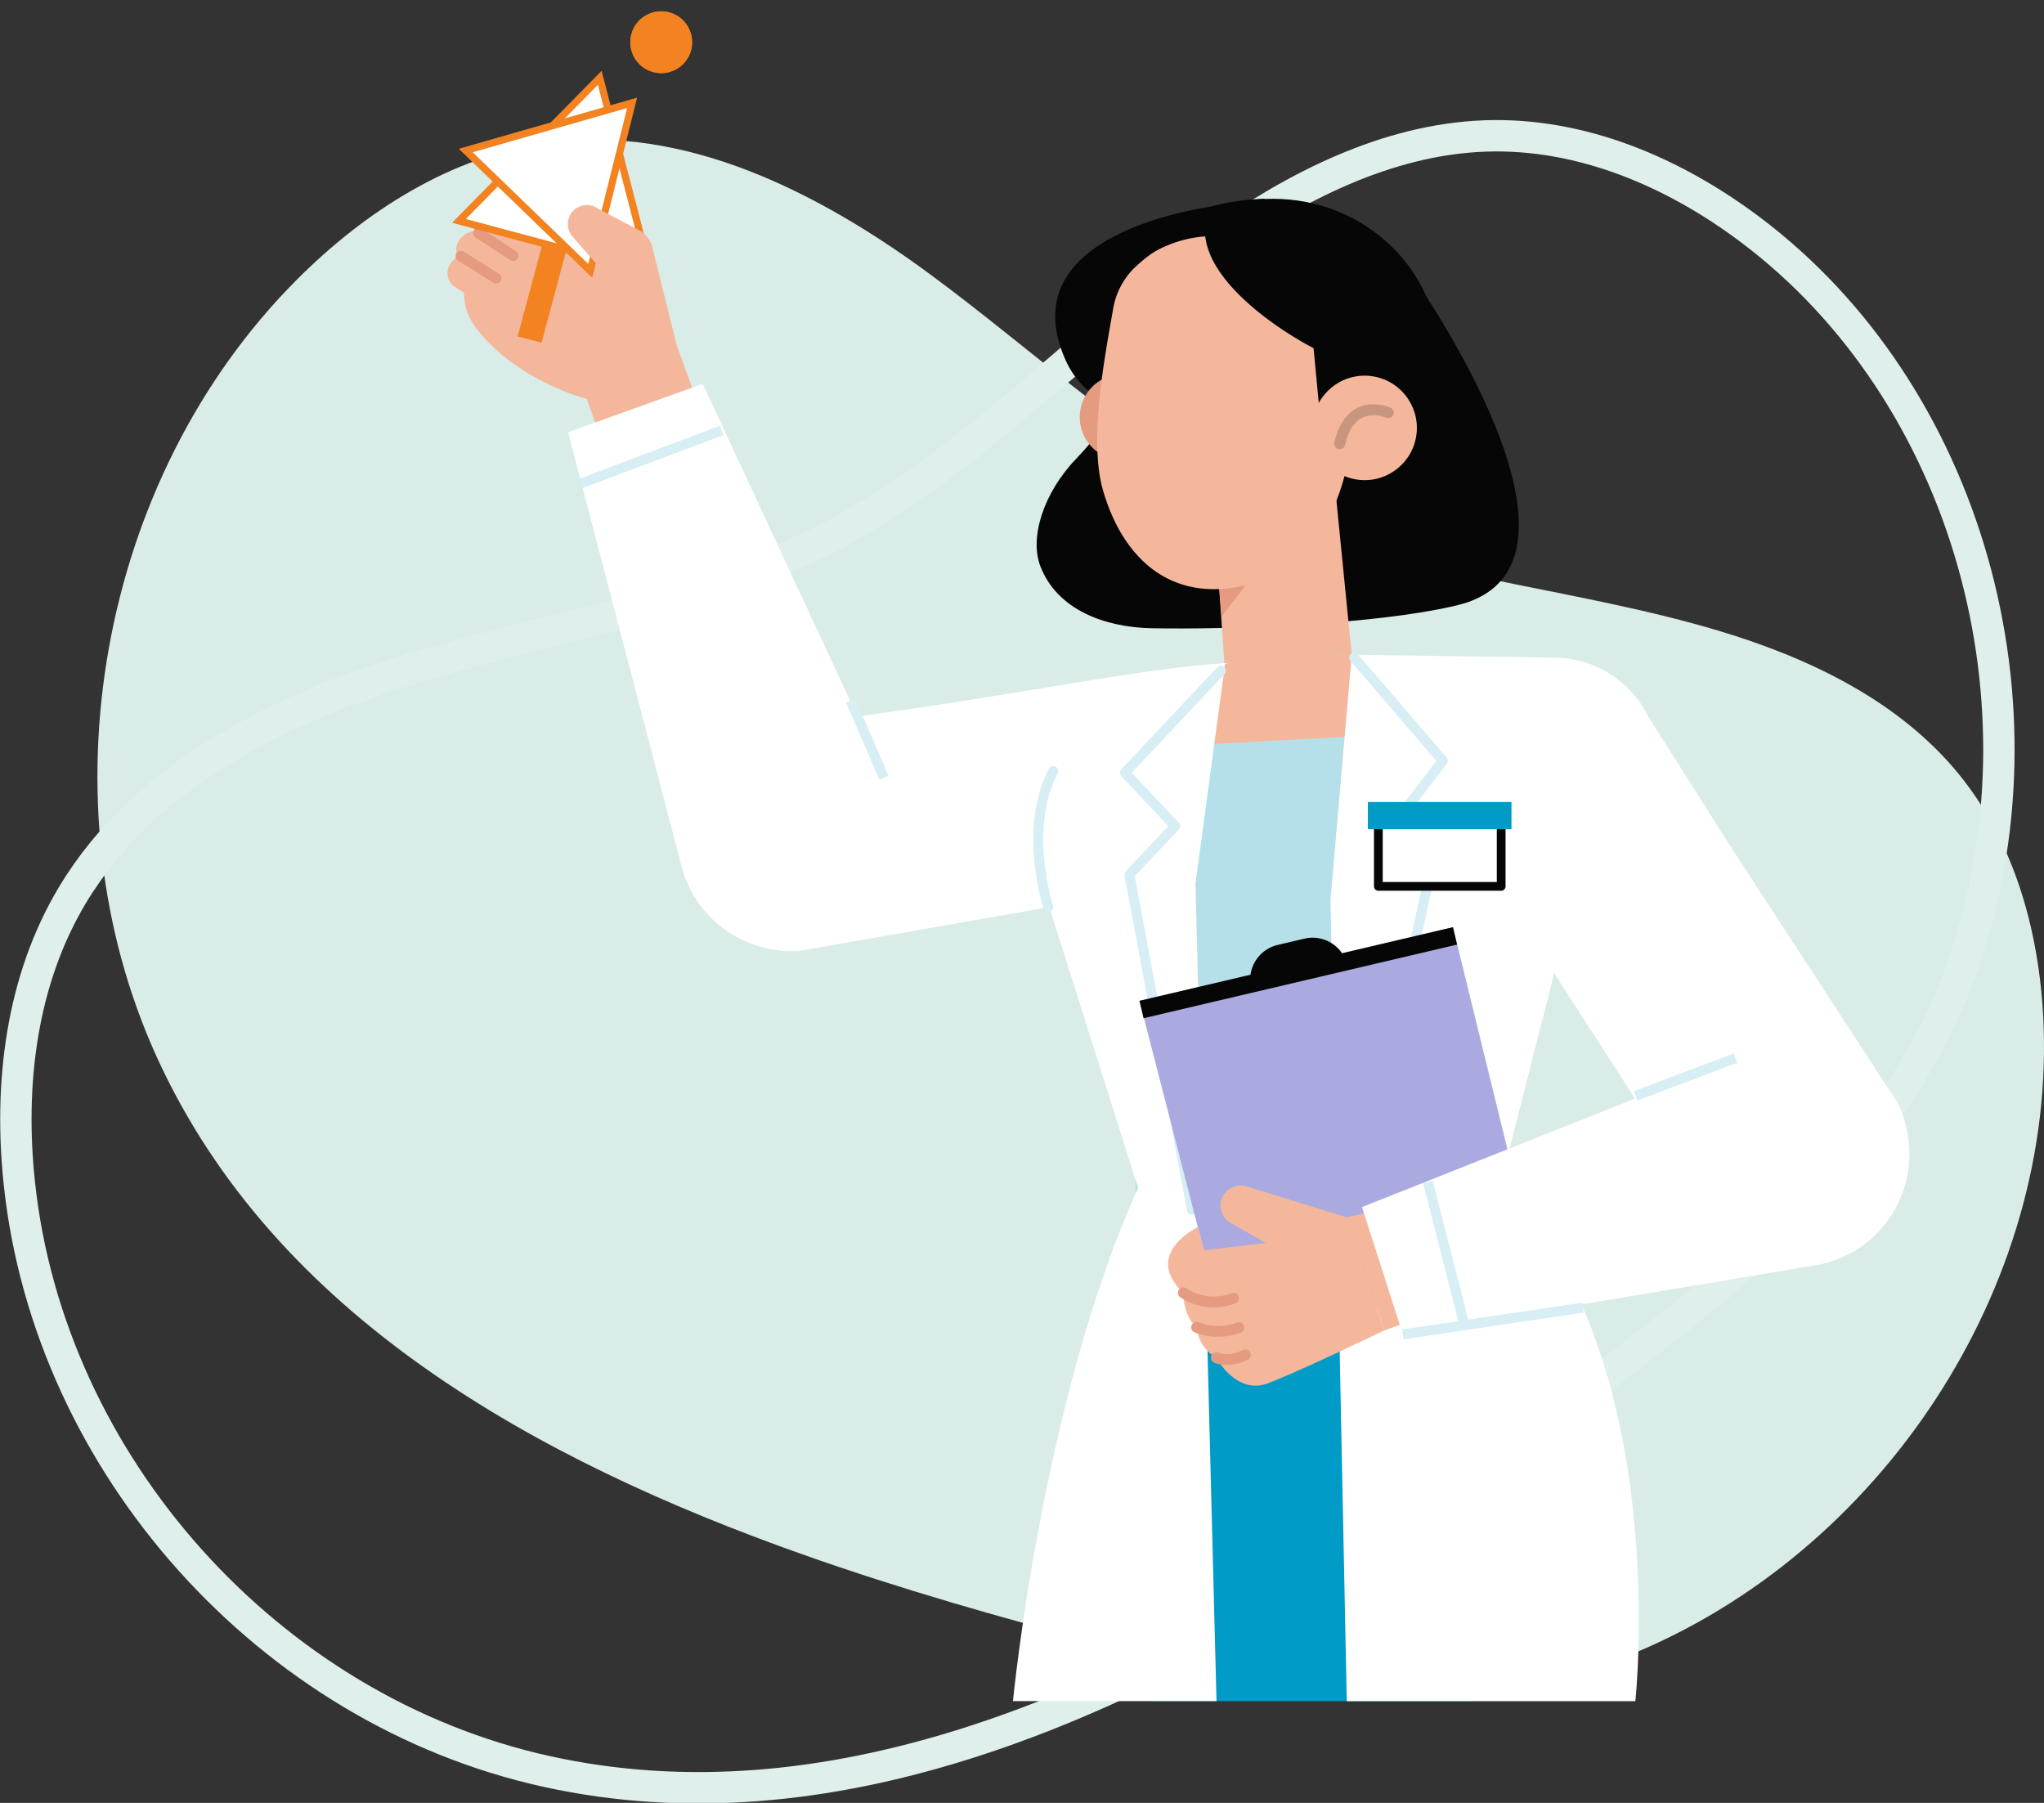 <svg xmlns="http://www.w3.org/2000/svg" width="284.481" height="250.899" viewBox="0 0 284.481 250.899">
  <rect x="0" y="0" width="284.481" height="250.899" fill="#333333" stroke="none"/>
  <g id="tip_discard_graphics" data-name="tip discard graphics" transform="translate(-691.789 -347.265)">
    <g id="Group_1043" data-name="Group 1043" transform="translate(-497.418 147.584)">
      <path id="Path_357517" data-name="Path 357517" d="M1333.787,417.547c-37.144-13.151-73.4-33.2-89.826-69.111-16.218-35.455-8.137-80.587,19.375-108.213,9.569-9.608,21.632-17.33,35.071-19.142,18.982-2.559,37.547,6.872,52.984,18.211s29.46,25,46.828,33.077c19.709,9.166,42.1,10.39,62.929,16.6,12.708,3.79,25.283,9.788,33.641,20.082,8.3,10.228,11.623,23.776,11.779,36.949.449,37.778-25.519,74.2-61.116,86.861-23.324,8.295-47.761,3.034-70.891-3.058C1361.492,426.363,1347.578,422.43,1333.787,417.547Z" transform="translate(-32.885 -1.551)" fill="#d9ece7"/>
      <path id="Path_357518" data-name="Path 357518" d="M1378.067,415.569c-34.407,22.1-73.709,39.258-112.811,30.629-38.6-8.519-69.2-42.669-73.36-81.883-1.448-13.638.209-28.148,7.445-40.159,10.22-16.967,29.685-26.264,48.645-31.856s38.849-8.618,56.467-17.772c19.994-10.388,35.414-27.806,53.786-40.909,11.208-7.994,24.084-14.53,37.647-15.017,13.474-.484,26.367,5.107,36.92,13.034,30.266,22.734,42.408,66.073,29.479,102.7-8.471,24-28.416,40.608-48.178,55.65C1402.942,398.479,1390.842,407.365,1378.067,415.569Z" transform="translate(0 0)" fill="none" stroke="#dfefeb" stroke-miterlimit="10" stroke-width="4.366"/>
    </g>
    <g id="Group_990" data-name="Group 990" transform="translate(748.539 329.459)">
      <g id="Group_969" data-name="Group 969" transform="translate(5.524 15.923)">
        <g id="Group_965" data-name="Group 965" transform="translate(0 0)">
          <path id="Path_357392" data-name="Path 357392" d="M394.355,113.169l3.534,2.048a19.184,19.184,0,0,0,12.738,8.923l7.317,20.18-12.667,7.2-4.569-12.752s-9.447-2.349-15.248-9.643,4.03-16.307,4.03-16.307Z" transform="translate(-381.313 -81.372)" fill="#f4b79b"/>
          <g id="Group_963" data-name="Group 963" transform="translate(0 25.677)">
            <path id="Path_357401" data-name="Path 357401" d="M429.847,102.619l2.179,1.829a2.685,2.685,0,0,1,.456,3.558h0a2.522,2.522,0,0,1-3.424.758l-2.417-1.5a2.674,2.674,0,0,1-.7-3.838l.238-.325A2.516,2.516,0,0,1,429.847,102.619Z" transform="translate(-418.687 -102.034)" fill="#f4b79b"/>
            <path id="Path_357402" data-name="Path 357402" d="M443.164,124.317l2.02,1.621a2.29,2.29,0,0,1,.448,3.124h0a2.374,2.374,0,0,1-3.145.637l-2.236-1.338a2.3,2.3,0,0,1-.67-3.37l.217-.283A2.378,2.378,0,0,1,443.164,124.317Z" transform="translate(-439.11 -112.15)" fill="#f4b79b"/>
            <path id="Path_357403" data-name="Path 357403" d="M439.179,118.2l2.423,1.713a2.181,2.181,0,0,1,.615,3.205h0a3.006,3.006,0,0,1-3.685.563l-2.67-1.43a2.23,2.23,0,0,1-.883-3.464l.247-.283A3.054,3.054,0,0,1,439.179,118.2Z" transform="translate(-433.249 -109.279)" fill="#f4b79b"/>
            <path id="Path_357404" data-name="Path 357404" d="M433.284,108.978l3.97,3.151a2.685,2.685,0,0,1,.456,3.558h0a2.523,2.523,0,0,1-3.424.758l-4.208-2.826a2.674,2.674,0,0,1-.7-3.838l.238-.325A2.516,2.516,0,0,1,433.284,108.978Z" transform="translate(-425.754 -104.991)" fill="#f4b79b"/>
            <g id="Group_962" data-name="Group 962" transform="translate(1.877 3.561)">
              <line id="Line_38" data-name="Line 38" x1="4.701" y1="3.577" transform="translate(4.922)" fill="none" stroke="#e59b7f" stroke-linecap="round" stroke-linejoin="round" stroke-width="1.485"/>
              <line id="Line_39" data-name="Line 39" x1="4.91" y1="3.082" transform="translate(0 8.284)" fill="none" stroke="#e59b7f" stroke-linecap="round" stroke-linejoin="round" stroke-width="1.485"/>
              <line id="Line_40" data-name="Line 40" x1="4.812" y1="3.162" transform="translate(2.447 5.067)" fill="none" stroke="#e59b7f" stroke-linecap="round" stroke-linejoin="round" stroke-width="1.485"/>
            </g>
          </g>
          <g id="Group_1161" data-name="Group 1161" transform="translate(48.393 -502.558) rotate(60)">
            <g id="Ellipse_75" data-name="Ellipse 75" transform="translate(428.326 267)" fill="#f38220" stroke="#f38220" stroke-width="1">
              <circle cx="4.302" cy="4.302" r="4.302" stroke="none"/>
              <circle cx="4.302" cy="4.302" r="3.802" fill="none"/>
            </g>
            <rect id="Rectangle_38338" data-name="Rectangle 38338" width="3.442" height="25.813" transform="translate(439.832 290.817) rotate(-45)" fill="#f38220"/>
            <g id="Polygon_10" data-name="Polygon 10" transform="translate(421.58 290.816) rotate(-45)" fill="#fff">
              <path d="M 28.397 25.313 L 0.858 25.313 L 14.627 1.014 L 28.397 25.313 Z" stroke="none"/>
              <path d="M 14.627 2.028 L 1.716 24.813 L 27.539 24.813 L 14.627 2.028 M 14.627 -3.814697265625e-06 L 29.255 25.813 L -1.9073486328125e-06 25.813 L 14.627 -3.814697265625e-06 Z" stroke="none" fill="#f38220"/>
            </g>
            <g id="Polygon_11" data-name="Polygon 11" transform="translate(459.337 283.481) rotate(104)" fill="#fff">
              <path d="M 24.947 21.871 L 0.866 21.871 L 12.907 1.001 L 24.947 21.871 Z" stroke="none"/>
              <path d="M 12.907 2.001 L 1.731 21.371 L 24.082 21.371 L 12.907 2.001 M 12.907 3.814697265625e-06 L 25.813 22.371 L -3.814697265625e-06 22.371 L 12.907 3.814697265625e-06 Z" stroke="none" fill="#f38220"/>
            </g>
          </g>
          <path id="Path_357400" data-name="Path 357400" d="M407.606,130.388l-3.457-13.879a4.138,4.138,0,0,0-1.515-1.972l-6.006-3.165a2.648,2.648,0,0,0-4.123,1.695h0a2.648,2.648,0,0,0,.609,2.214l5.021,5.756,4.954,10.945Z" transform="translate(-375.702 -80.476)" fill="#f4b79b"/>
        </g>
        <path id="Path_357407" data-name="Path 357407" d="M311.068,244.79A14.664,14.664,0,0,1,297.316,259.2l-21.208,3.591-41.294,7.244A15.786,15.786,0,0,1,218.122,255.8h0c-.889-9.173,5.895-16.424,15.447-17.306,8.137-.751,21.888-2.84,36.006-5.181,10.666-1.768,20.715-3.329,26.633-3.411A14.658,14.658,0,0,1,311.068,244.79Z" transform="translate(-185.847 -135.812)" fill="#fff"/>
        <g id="Group_968" data-name="Group 968" transform="translate(16.783 55.299)">
          <g id="Group_967" data-name="Group 967">
            <path id="Path_357408" data-name="Path 357408" d="M352.346,157.4l26.911,57.848a15.653,15.653,0,0,1-10.028,20.31h0a15.653,15.653,0,0,1-19.88-11.217L333.6,164.133Z" transform="translate(-333.597 -157.399)" fill="#fff"/>
            <g id="Group_966" data-name="Group 966" transform="translate(1.742 6.48)">
              <line id="Line_41" data-name="Line 41" x1="19.646" y2="7.402" transform="translate(0)" fill="none" stroke="#d7eef4" stroke-miterlimit="10" stroke-width="1.389"/>
              <line id="Line_42" data-name="Line 42" x2="4.626" y2="10.702" transform="translate(37.605 37.634)" fill="none" stroke="#d7eef4" stroke-miterlimit="10" stroke-width="1.389"/>
            </g>
          </g>
        </g>
      </g>
      <g id="Group_975" data-name="Group 975" transform="translate(87.531 45.471)">
        <g id="Group_974" data-name="Group 974" transform="translate(0)">
          <path id="Path_357409" data-name="Path 357409" d="M273.176,110.731s-30.9,2.894-22.442,21.706c5.014,11.155,22.472,7.344,22.472,7.344Z" transform="translate(-246.695 -109.95)" fill="#060606"/>
          <path id="Path_357410" data-name="Path 357410" d="M225.661,129.2s28.693,40.492,6.276,45.9c-11.233,2.708-31.747,3.4-42.541,3.2-6.5-.123-13.122-2.544-15.48-8.6-1.537-3.949.358-10.186,5-15.015,11.424-11.885,6.277-19,6.277-19Z" transform="translate(-173.392 -118.537)" fill="#060606"/>
          <ellipse id="Ellipse_138" data-name="Ellipse 138" cx="23.148" cy="22.093" rx="23.148" ry="22.093" transform="translate(9.715 0)" fill="#060606"/>
          <ellipse id="Ellipse_139" data-name="Ellipse 139" cx="5.99" cy="5.99" rx="5.99" ry="5.99" transform="translate(17.048 37.174) rotate(-171.723)" fill="#e59b7f"/>
          <path id="Path_357411" data-name="Path 357411" d="M216.854,180.232l1.43,20.336L236,199.384l-3.255-32.758Z" transform="translate(-192.148 -135.939)" fill="#f4b79b"/>
          <path id="Path_357412" data-name="Path 357412" d="M230.654,205.178l11.275-14.616-12.325,2.8Z" transform="translate(-204.897 -147.069)" fill="#e59b7f"/>
          <path id="Path_357413" data-name="Path 357413" d="M221.25,122.547a10.46,10.46,0,0,0-2.86,5.74c-1.147,6.577-3.4,18.163-1.369,25.143,2.638,9.078,9.062,15.515,19.444,13.25,0,0,12.44-1.44,15-19.522C255.54,118.35,234.189,110,221.25,122.547Z" transform="translate(-207.773 -112.811)" fill="#f4b79b"/>
          <path id="Path_357427" data-name="Path 357427" d="M232.737,132.919c-.87.364-19.223-8.727-18.875-18.288.066-1.812,2.8-2.968,4.552-2.485,5.444,1.505,18.724,3.755,17.4,21.58Z" transform="translate(-190.45 -110.557)" fill="#060606"/>
          <path id="Path_357428" data-name="Path 357428" d="M242.6,114.529a16.951,16.951,0,0,0-14.836,6.289s3.441-10.986,20.222-11.548L254.3,123.32Z" transform="translate(-216.281 -109.271)" fill="#060606"/>
          <path id="Path_357429" data-name="Path 357429" d="M211.826,147.031l1.185,12.535,6.873-5.856-.4-6.68Z" transform="translate(-173.342 -126.828)" fill="#060606"/>
          <g id="Group_973" data-name="Group 973" transform="translate(37.718 23.953)">
            <ellipse id="Ellipse_142" data-name="Ellipse 142" cx="7.269" cy="7.269" rx="7.269" ry="7.269" transform="translate(14.471 15.862) rotate(-174.513)" fill="#f4b79b"/>
            <path id="Path_357430" data-name="Path 357430" d="M214.115,164.552s-5.283-2.329-6.747,4.334" transform="translate(-202.905 -158.745)" fill="none" stroke="#060606" stroke-linecap="round" stroke-linejoin="round" stroke-width="1.526" opacity="0.185"/>
          </g>
        </g>
      </g>
      <g id="Group_982" data-name="Group 982" transform="translate(84.234 108.855)">
        <rect id="Rectangle_38543" data-name="Rectangle 38543" width="44.602" height="64.755" transform="translate(19.476 80.932)" fill="#009bc7"/>
        <path id="Path_357431" data-name="Path 357431" d="M81.027,229.658a14.663,14.663,0,0,1,18.6,7.12l11.5,18.175,23.205,35.594a15.786,15.786,0,0,1-6.681,20.894h0a15.783,15.783,0,0,1-21.929-7.565c-3.28-7.484-11.648-19.394-19.26-31.513-5.751-9.155-11.071-17.822-13.433-23.248A14.658,14.658,0,0,1,81.027,229.658Z" transform="translate(-11.22 -228.141)" fill="#fff"/>
        <g id="Group_976" data-name="Group 976" transform="translate(14.432)">
          <path id="Path_357432" data-name="Path 357432" d="M186.421,229.828l-11.081,5.189a5.216,5.216,0,0,0-2.809,4.974l2.977,70.13,50.471-.682,2.98-72.493c.09-3.866-2.7-8.5-6.172-8.8l-20.532-.411Z" transform="translate(-172.525 -227.739)" fill="#b5e0ea"/>
          <path id="Path_357433" data-name="Path 357433" d="M233.5,227.739l2.989.061,3.149,11.208-27.255,1.486-1.409-7.121,10.527-5.635Z" transform="translate(-203.766 -227.739)" fill="#f4b79b"/>
        </g>
        <g id="Group_978" data-name="Group 978" transform="translate(0 1.245)">
          <g id="Group_977" data-name="Group 977" transform="translate(0)">
            <path id="Path_357434" data-name="Path 357434" d="M279.372,230.569l-4.063,30.175,2.925,113.764H249.907s4.019-41.782,17.414-71.42L254.18,261.541l9.323-28.565,15.837-2.91Z" transform="translate(-249.907 -230.066)" fill="#fff"/>
            <path id="Path_357435" data-name="Path 357435" d="M264.257,232.04l-13.345,14.179,6.99,7.448-6.368,6.732,8.7,46.647" transform="translate(-235.329 -230.984)" fill="none" stroke="#d7eef4" stroke-linecap="round" stroke-linejoin="round" stroke-width="1.389"/>
          </g>
          <path id="Path_357436" data-name="Path 357436" d="M295.9,277.063s-3.558-10.765.678-18.965" transform="translate(-290.979 -243.1)" fill="none" stroke="#d7eef4" stroke-linecap="round" stroke-linejoin="round" stroke-width="1.389"/>
        </g>
        <g id="Group_981" data-name="Group 981" transform="translate(44.195 0.061)">
          <g id="Group_979" data-name="Group 979">
            <path id="Path_357437" data-name="Path 357437" d="M145.122,227.853l-2.954,34.1,2.262,111.53h40.164s5.259-48.181-18.736-72.035L178,253.673l-4.924-25.418Z" transform="translate(-142.167 -227.853)" fill="#fff"/>
            <path id="Path_357438" data-name="Path 357438" d="M193.174,228.6,205.5,242.961l-7.295,9.522,5.375,6.878-10.162,46.088" transform="translate(-189.875 -228.202)" fill="none" stroke="#d7eef4" stroke-linecap="round" stroke-linejoin="round" stroke-width="1.389"/>
          </g>
          <g id="Group_980" data-name="Group 980" transform="translate(5.2 20.503)">
            <rect id="Rectangle_38544" data-name="Rectangle 38544" width="17.094" height="10.802" transform="translate(1.458 0.936)" fill="#fff" stroke="#060606" stroke-linecap="round" stroke-linejoin="round" stroke-width="1.217"/>
            <rect id="Rectangle_38545" data-name="Rectangle 38545" width="19.985" height="3.782" transform="translate(0)" fill="#009bc7"/>
          </g>
        </g>
      </g>
      <g id="Group_989" data-name="Group 989" transform="translate(101.843 146.835)">
        <g id="Group_985" data-name="Group 985" transform="translate(0)">
          <g id="Group_983" data-name="Group 983">
            <path id="Path_357439" data-name="Path 357439" d="M178.657,347.482l-9.919-38.508,43.629-10.248,11.655,47.518-36.3,8.72Z" transform="translate(-168.738 -298.725)" fill="#aaaae0"/>
            <rect id="Rectangle_38546" data-name="Rectangle 38546" width="44.817" height="2.487" transform="translate(0 10.248) rotate(-13.218)" fill="#060606"/>
            <path id="Path_357440" data-name="Path 357440" d="M225.556,301.6l-3.714.872a4.973,4.973,0,0,0-3.7,5.978h0l13.4-3.146h0A4.973,4.973,0,0,0,225.556,301.6Z" transform="translate(-202.609 -300.002)" fill="#060606"/>
          </g>
          <g id="Group_984" data-name="Group 984" transform="translate(3.983 35.953)">
            <path id="Path_357441" data-name="Path 357441" d="M233.246,370.339l-13.921-4.29a2.793,2.793,0,0,0-3.509,1.9h0a2.794,2.794,0,0,0,1.306,3.194l4.891,2.779-8.578,1.007-.9-3.2s-7.763,3.655-2.013,9.128c0,0-.1,3.112,1.846,4.792a5.471,5.471,0,0,0,2.747,4.233s2.755,5.218,7.153,3.572,16.212-7.362,16.212-7.362Z" transform="translate(-208.403 -365.924)" fill="#f4b79b"/>
            <path id="Path_357442" data-name="Path 357442" d="M247.607,393.839a7.728,7.728,0,0,0,6.983.759" transform="translate(-245.486 -378.904)" fill="none" stroke="#e59b7f" stroke-linecap="round" stroke-linejoin="round" stroke-width="1.511"/>
            <path id="Path_357443" data-name="Path 357443" d="M246.252,402.8a8.18,8.18,0,0,0,5.862.044" transform="translate(-242.285 -383.068)" fill="none" stroke="#e59b7f" stroke-linecap="round" stroke-linejoin="round" stroke-width="1.511"/>
            <path id="Path_357444" data-name="Path 357444" d="M244.524,410.374s1.518.78,4.039-.384" transform="translate(-237.81 -386.413)" fill="none" stroke="#e59b7f" stroke-linecap="round" stroke-linejoin="round" stroke-width="1.511"/>
            <path id="Path_357445" data-name="Path 357445" d="M190.3,387.936l12.485-4.421L195.6,369.885l-10.537,2.3Z" transform="translate(-160.225 -367.766)" fill="#f4b79b"/>
          </g>
        </g>
        <g id="Group_988" data-name="Group 988" transform="translate(30.972 15.959)">
          <g id="Group_986" data-name="Group 986">
            <path id="Path_357446" data-name="Path 357446" d="M71.811,351.553l56.639-22.507a15.654,15.654,0,0,1,19.206,12.008h0a15.654,15.654,0,0,1-13.149,18.659l-57.02,9.552Z" transform="translate(-71.811 -328.554)" fill="#fff"/>
          </g>
          <g id="Group_987" data-name="Group 987" transform="translate(5.677 2.26)">
            <line id="Line_44" data-name="Line 44" x2="5.092" y2="19.906" transform="translate(3.496 17.267)" fill="none" stroke="#d7eef4" stroke-miterlimit="10" stroke-width="1.389"/>
            <line id="Line_45" data-name="Line 45" y1="5.255" x2="13.883" transform="translate(32.409)" fill="none" stroke="#d7eef4" stroke-miterlimit="10" stroke-width="1.389"/>
            <line id="Line_46" data-name="Line 46" x1="25.06" y2="3.729" transform="translate(0 34.722)" fill="none" stroke="#d7eef4" stroke-miterlimit="10" stroke-width="1.389"/>
          </g>
        </g>
      </g>
    </g>
  </g>
</svg>
